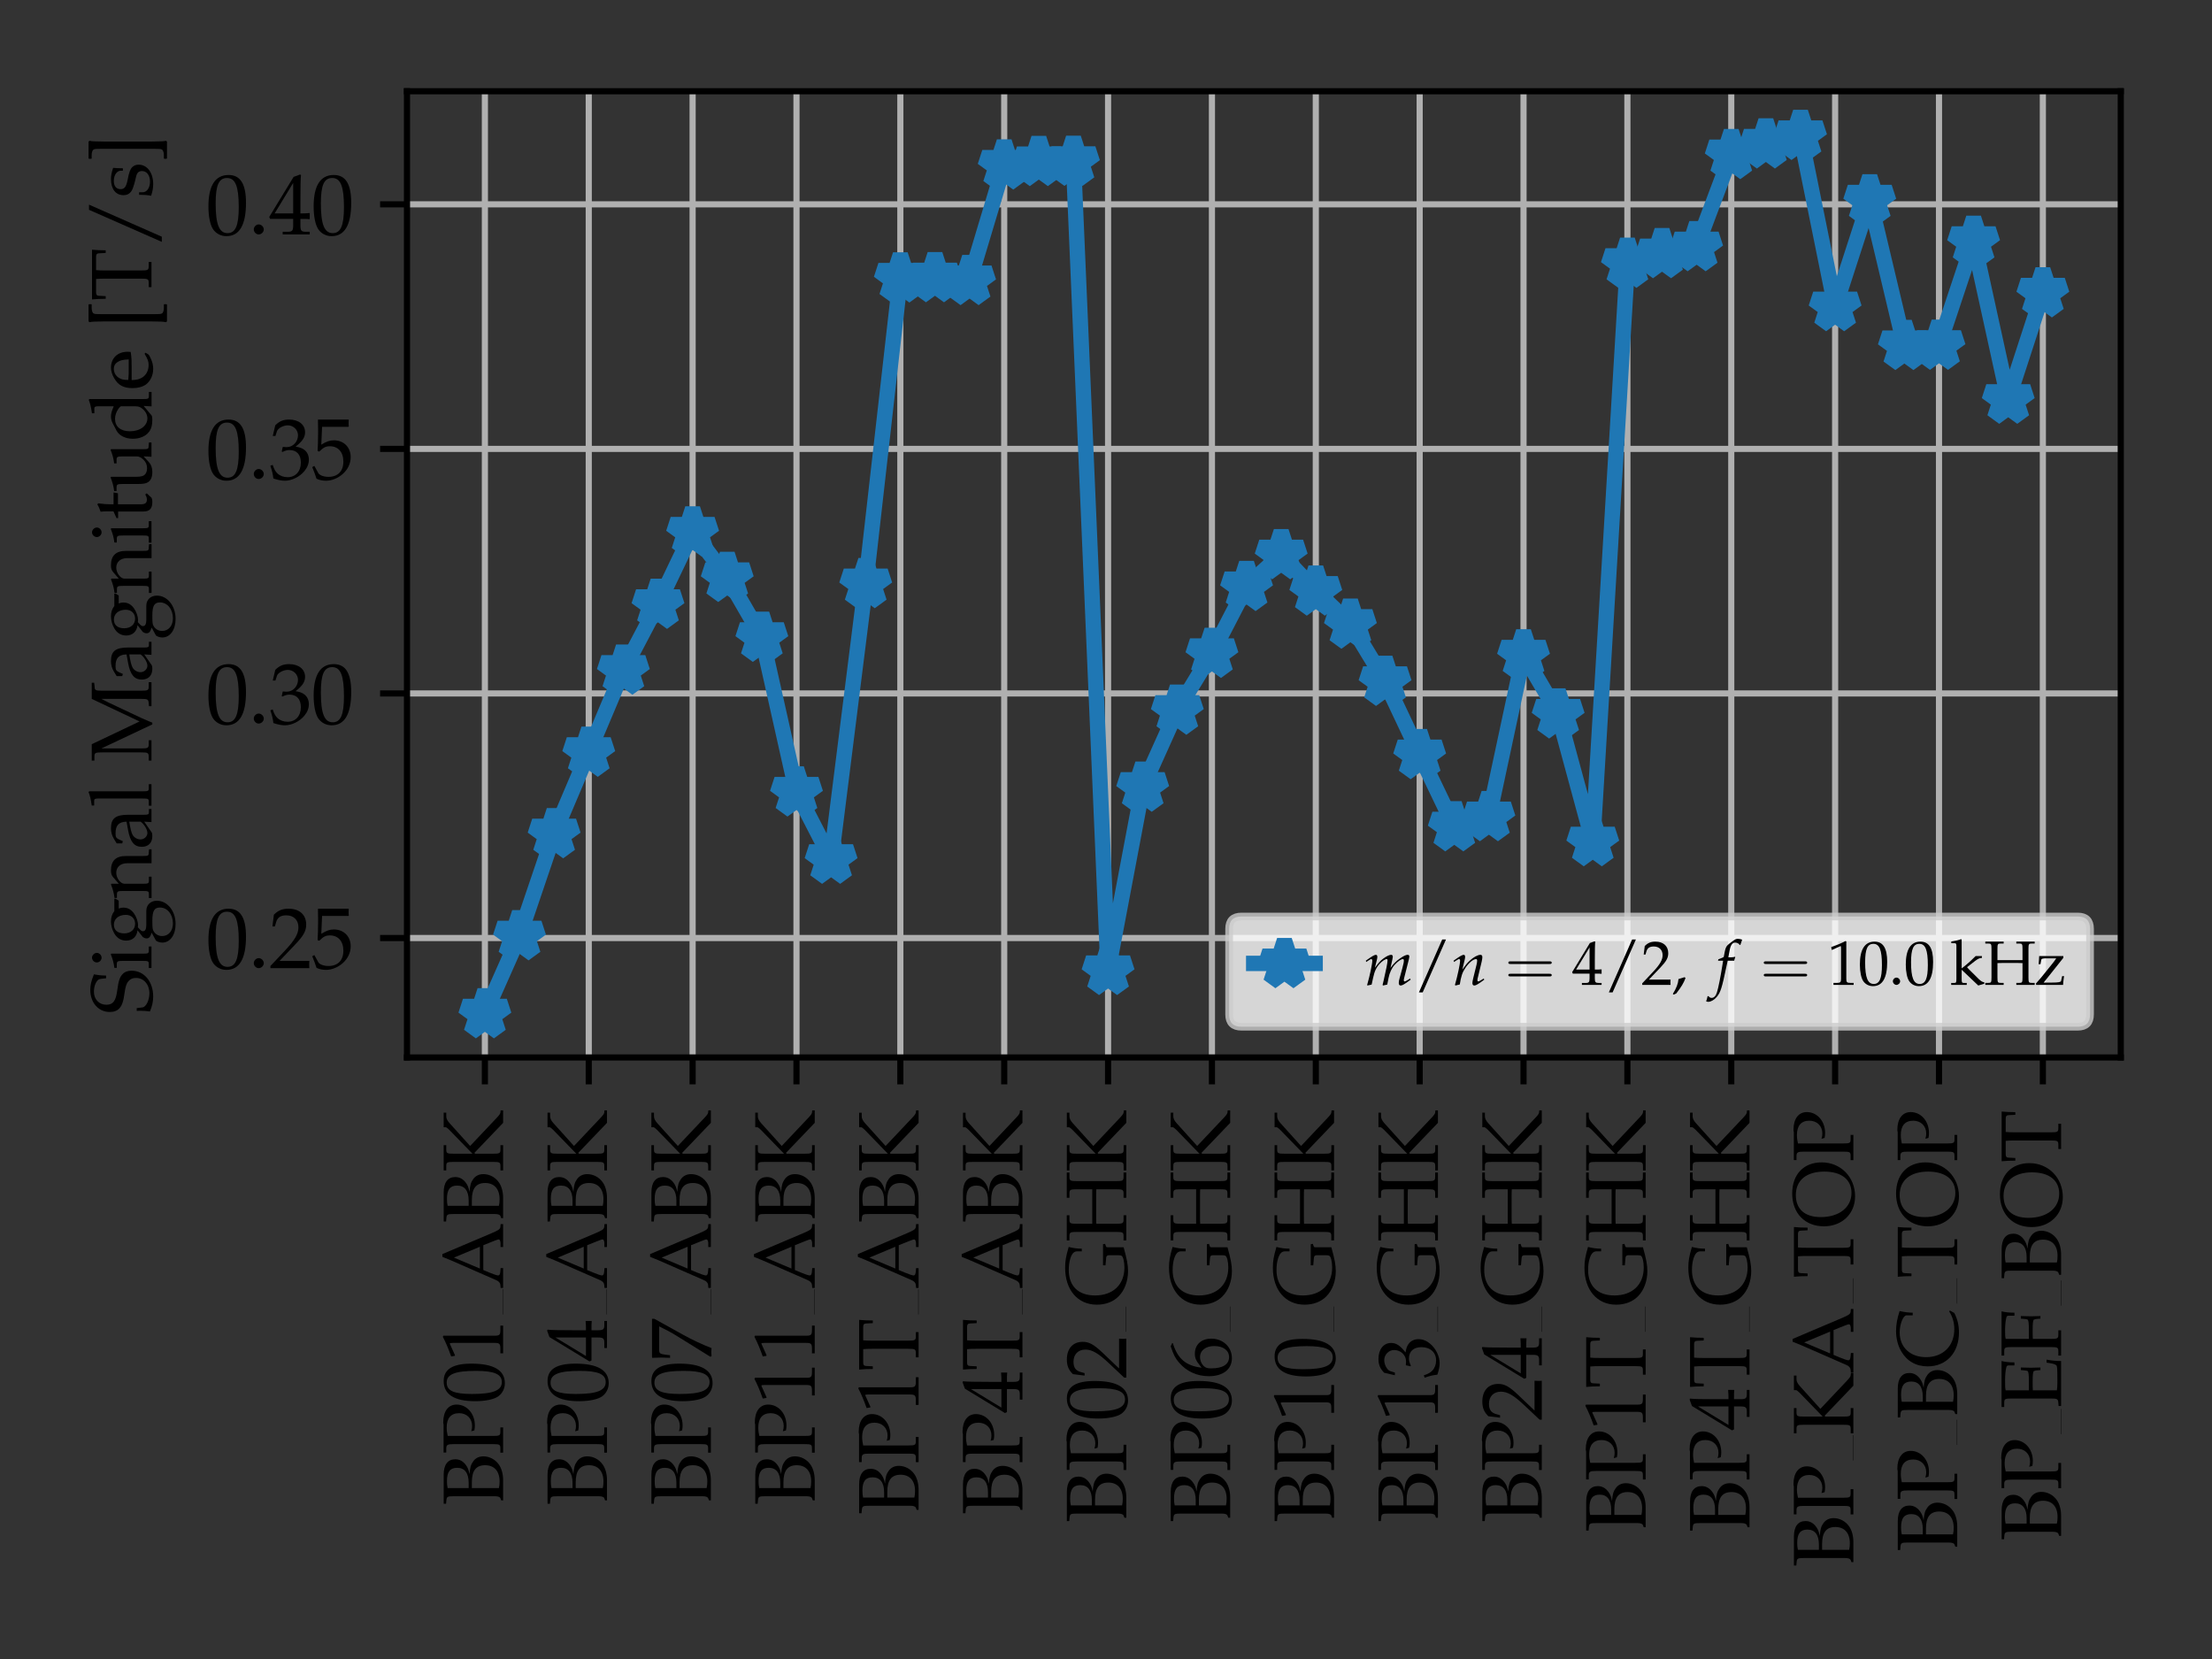 <?xml version="1.0" encoding="utf-8" standalone="no"?>
<!DOCTYPE svg PUBLIC "-//W3C//DTD SVG 1.1//EN"
  "http://www.w3.org/Graphics/SVG/1.1/DTD/svg11.dtd">
<svg xmlns:xlink="http://www.w3.org/1999/xlink" width="288pt" height="216pt" viewBox="0 0 288 216" xmlns="http://www.w3.org/2000/svg" version="1.1">
 <rect x="0" y="0" width="288" height="216" fill="#333333" stroke="none"/>
 <defs>
  <style type="text/css">*{stroke-linejoin: round; stroke-linecap: butt}</style>
 </defs>
 <g id="figure_1">
  <g id="patch_1">
   <path d="M 0 216 
L 288 216 
L 288 0 
L 0 0 
L 0 216 
z
" style="fill: none"/>
  </g>
  <g id="axes_1">
   <g id="patch_2">
    <path d="M 52.989 137.679 
L 276.12 137.679 
L 276.12 11.88 
L 52.989 11.88 
L 52.989 137.679 
z
" style="fill: none"/>
   </g>
   <g id="matplotlib.axis_1">
    <g id="xtick_1">
     <g id="line2d_1">
      <path d="M 63.132 137.679 
L 63.132 11.88 
" clip-path="url(#p62ce0c8406)" style="fill: none; stroke: #b0b0b0; stroke-width: 0.8; stroke-linecap: square"/>
     </g>
     <g id="line2d_2">
      <defs>
       <path id="m7c0b08fd34" d="M 0 0 
L 0 3.5 
" style="stroke: #000000; stroke-width: 0.8"/>
      </defs>
      <g>
       <use xlink:href="#m7c0b08fd34" x="63.132" y="137.679" style="stroke: #000000; stroke-width: 0.8"/>
      </g>
     </g>
     <g id="text_1">
      <!-- BP01_ABK -->
      <g transform="translate(65.507 196.076) rotate(-90) scale(0.11 -0.11)">
       <defs>
        <path id="URWPalladioL-Roma-42" d="M 2163 4416 
C 1274 4416 1274 4416 1178 4416 
C 1056 4416 1056 4416 166 4416 
L 166 4236 
L 397 4217 
C 698 4191 723 4146 723 3643 
L 723 619 
C 723 384 672 243 582 205 
L 416 141 
L 416 0 
C 858 0 992 0 1114 0 
C 1184 0 1254 0 1331 0 
C 1843 0 1843 0 1907 0 
C 2374 0 2797 114 3085 324 
C 3462 590 3686 1022 3686 1467 
C 3686 1791 3558 2051 3315 2223 
C 3072 2401 2854 2458 2362 2496 
C 2675 2559 2822 2617 3002 2738 
C 3309 2947 3469 3221 3469 3552 
C 3469 4111 3066 4416 2323 4416 
L 2163 4416 
z
M 1331 2323 
C 1581 2323 1638 2323 1760 2323 
C 2624 2323 3027 2013 3027 1335 
C 3027 662 2586 263 1824 263 
C 1638 263 1491 276 1331 314 
L 1331 2323 
z
M 1331 4121 
C 1498 4159 1645 4172 1850 4172 
C 2534 4172 2835 3942 2835 3414 
C 2835 2859 2451 2560 1722 2560 
C 1613 2560 1530 2560 1331 2560 
L 1331 4121 
z
" transform="scale(0.016)"/>
        <path id="URWPalladioL-Roma-50" d="M 1382 4116 
C 1606 4166 1792 4192 2010 4192 
C 2701 4192 3072 3875 3072 3273 
C 3072 2703 2682 2304 2125 2304 
C 1990 2304 1894 2317 1728 2367 
L 1792 2137 
C 1946 2105 2035 2099 2163 2099 
C 3040 2099 3712 2692 3712 3459 
C 3712 4071 3213 4448 2400 4448 
C 2368 4448 2304 4448 2221 4423 
C 1984 4423 1498 4423 1312 4423 
C 1171 4423 1171 4423 147 4423 
L 147 4224 
L 435 4224 
C 723 4224 774 4140 774 3663 
L 774 766 
C 774 256 742 205 448 205 
L 141 205 
L 141 0 
C 518 0 742 0 1075 0 
C 1408 0 1638 0 2016 0 
L 2016 205 
L 1709 205 
C 1414 205 1382 256 1382 764 
L 1382 4116 
z
" transform="scale(0.016)"/>
        <path id="URWPalladioL-Roma-30" d="M 1683 4416 
C 691 4416 186 3628 186 2077 
C 186 1326 320 680 544 366 
C 768 51 1126 -128 1523 -128 
C 2490 -128 2976 705 2976 2346 
C 2976 3749 2560 4416 1683 4416 
z
M 1568 4192 
C 2189 4192 2438 3564 2438 2025 
C 2438 661 2195 96 1606 96 
C 986 96 723 744 723 2308 
C 723 3660 960 4192 1568 4192 
z
" transform="scale(0.016)"/>
        <path id="URWPalladioL-Roma-31" d="M 429 3584 
L 493 3584 
L 1318 3956 
C 1325 3962 1331 3962 1338 3962 
C 1376 3962 1389 3905 1389 3751 
L 1389 613 
C 1389 276 1318 205 973 205 
L 614 205 
L 614 0 
C 1600 0 1600 0 1670 0 
C 1754 0 1894 0 2112 0 
C 2189 0 2413 0 2675 0 
L 2675 205 
L 2342 205 
C 1990 205 1926 276 1926 612 
L 1926 4443 
L 1837 4475 
C 1421 4257 966 4065 384 3860 
L 429 3584 
z
" transform="scale(0.016)"/>
        <path id="URWPalladioL-Roma-41" d="M 2611 4512 
L 2406 4512 
C 2291 4235 2195 3998 2157 3902 
L 1818 3124 
L 678 522 
C 602 335 474 219 333 206 
L 96 187 
L 96 0 
C 691 0 691 0 794 0 
C 877 0 877 0 1568 0 
L 1568 187 
L 1331 206 
C 1107 226 1024 270 1024 371 
C 1024 454 1114 727 1248 1046 
L 1427 1472 
L 3270 1472 
L 3565 733 
C 3674 463 3699 379 3699 322 
C 3699 251 3597 206 3437 193 
L 3136 193 
L 3136 0 
C 3923 0 3923 0 4026 0 
C 4147 0 4147 0 4838 0 
L 4838 187 
L 4621 206 
C 4454 232 4384 341 4160 861 
L 2611 4512 
z
M 1536 1728 
L 2349 3653 
L 3155 1728 
L 1536 1728 
z
" transform="scale(0.016)"/>
        <path id="URWPalladioL-Roma-4b" d="M 1382 2087 
L 1446 2132 
L 3674 0 
C 4122 0 4122 0 4186 0 
C 4269 0 4282 0 4602 0 
L 4602 186 
L 4467 199 
C 4371 199 4269 270 4070 455 
L 1958 2451 
L 3661 3987 
C 3834 4141 3994 4224 4160 4224 
L 4429 4224 
L 4429 4417 
C 4026 4417 4026 4417 3917 4417 
C 3827 4417 3718 4417 3347 4417 
L 3347 4256 
C 3347 4218 3264 4110 3162 4007 
L 1382 2278 
L 1382 3661 
C 1382 4172 1414 4224 1709 4224 
L 2016 4224 
L 2016 4417 
C 1549 4417 1408 4417 1075 4417 
C 755 4417 602 4417 141 4417 
L 141 4224 
L 448 4224 
C 742 4224 774 4172 774 3662 
L 774 761 
C 774 250 742 199 448 199 
L 141 199 
L 141 0 
C 518 0 742 0 1075 0 
C 1408 0 1638 0 2016 0 
L 2016 199 
L 1709 199 
C 1414 199 1382 250 1382 762 
L 1382 2087 
z
" transform="scale(0.016)"/>
       </defs>
       <use xlink:href="#URWPalladioL-Roma-42" transform="scale(0.996)"/>
       <use xlink:href="#URWPalladioL-Roma-50" transform="translate(60.872 0) scale(0.996)"/>
       <use xlink:href="#URWPalladioL-Roma-30" transform="translate(121.045 0) scale(0.996)"/>
       <use xlink:href="#URWPalladioL-Roma-31" transform="translate(170.858 0) scale(0.996)"/>
       <use xlink:href="#URWPalladioL-Roma-41" transform="translate(256.537 0) scale(0.996)"/>
       <use xlink:href="#URWPalladioL-Roma-42" transform="translate(334.046 0) scale(0.996)"/>
       <use xlink:href="#URWPalladioL-Roma-4b" transform="translate(394.917 0) scale(0.996)"/>
       <path d="M 226.649 0 
L 256.537 0 
L 256.537 0.399 
L 226.649 0.399 
L 226.649 0 
z
"/>
      </g>
     </g>
    </g>
    <g id="xtick_2">
     <g id="line2d_3">
      <path d="M 76.655 137.679 
L 76.655 11.88 
" clip-path="url(#p62ce0c8406)" style="fill: none; stroke: #b0b0b0; stroke-width: 0.8; stroke-linecap: square"/>
     </g>
     <g id="line2d_4">
      <g>
       <use xlink:href="#m7c0b08fd34" x="76.655" y="137.679" style="stroke: #000000; stroke-width: 0.8"/>
      </g>
     </g>
     <g id="text_2">
      <!-- BP04_ABK -->
      <g transform="translate(79.03 196.076) rotate(-90) scale(0.11 -0.11)">
       <defs>
        <path id="URWPalladioL-Roma-34" d="M 1792 1152 
L 1792 673 
C 1792 289 1722 199 1408 199 
L 1011 199 
L 1011 0 
C 1862 0 1862 0 2016 0 
C 2170 0 2170 0 3021 0 
L 3021 199 
L 2714 199 
C 2400 199 2330 282 2330 669 
L 2330 1152 
C 2707 1152 2842 1152 3021 1133 
L 3021 1588 
C 2720 1563 2598 1563 2502 1563 
L 2483 1563 
L 2330 1563 
L 2330 2457 
C 2330 3600 2342 4152 2374 4416 
L 2298 4448 
L 1824 4275 
L 13 1299 
L 83 1152 
L 1792 1152 
z
M 1792 1563 
L 416 1563 
L 1792 3826 
L 1792 1563 
z
" transform="scale(0.016)"/>
       </defs>
       <use xlink:href="#URWPalladioL-Roma-42" transform="scale(0.996)"/>
       <use xlink:href="#URWPalladioL-Roma-50" transform="translate(60.872 0) scale(0.996)"/>
       <use xlink:href="#URWPalladioL-Roma-30" transform="translate(121.045 0) scale(0.996)"/>
       <use xlink:href="#URWPalladioL-Roma-34" transform="translate(170.858 0) scale(0.996)"/>
       <use xlink:href="#URWPalladioL-Roma-41" transform="translate(256.537 0) scale(0.996)"/>
       <use xlink:href="#URWPalladioL-Roma-42" transform="translate(334.046 0) scale(0.996)"/>
       <use xlink:href="#URWPalladioL-Roma-4b" transform="translate(394.917 0) scale(0.996)"/>
       <path d="M 226.649 0 
L 256.537 0 
L 256.537 0.399 
L 226.649 0.399 
L 226.649 0 
z
"/>
      </g>
     </g>
    </g>
    <g id="xtick_3">
     <g id="line2d_5">
      <path d="M 90.178 137.679 
L 90.178 11.88 
" clip-path="url(#p62ce0c8406)" style="fill: none; stroke: #b0b0b0; stroke-width: 0.8; stroke-linecap: square"/>
     </g>
     <g id="line2d_6">
      <g>
       <use xlink:href="#m7c0b08fd34" x="90.178" y="137.679" style="stroke: #000000; stroke-width: 0.8"/>
      </g>
     </g>
     <g id="text_3">
      <!-- BP07_ABK -->
      <g transform="translate(92.553 196.076) rotate(-90) scale(0.11 -0.11)">
       <defs>
        <path id="URWPalladioL-Roma-37" d="M 358 32 
L 416 -51 
C 666 -32 666 -32 710 -32 
C 755 -32 755 -32 1005 -51 
C 1274 649 1587 1317 2010 2087 
L 3181 4199 
L 3181 4372 
C 2490 4372 2266 4372 1747 4372 
C 1280 4372 966 4372 346 4372 
L 282 4359 
C 301 3750 301 3750 301 3685 
C 301 3614 301 3614 282 3031 
L 474 3031 
L 518 3390 
C 570 3789 614 3840 909 3840 
L 2618 3840 
C 2362 3313 2163 2941 1920 2549 
L 358 32 
z
" transform="scale(0.016)"/>
       </defs>
       <use xlink:href="#URWPalladioL-Roma-42" transform="scale(0.996)"/>
       <use xlink:href="#URWPalladioL-Roma-50" transform="translate(60.872 0) scale(0.996)"/>
       <use xlink:href="#URWPalladioL-Roma-30" transform="translate(121.045 0) scale(0.996)"/>
       <use xlink:href="#URWPalladioL-Roma-37" transform="translate(170.858 0) scale(0.996)"/>
       <use xlink:href="#URWPalladioL-Roma-41" transform="translate(256.537 0) scale(0.996)"/>
       <use xlink:href="#URWPalladioL-Roma-42" transform="translate(334.046 0) scale(0.996)"/>
       <use xlink:href="#URWPalladioL-Roma-4b" transform="translate(394.917 0) scale(0.996)"/>
       <path d="M 226.649 0 
L 256.537 0 
L 256.537 0.399 
L 226.649 0.399 
L 226.649 0 
z
"/>
      </g>
     </g>
    </g>
    <g id="xtick_4">
     <g id="line2d_7">
      <path d="M 103.701 137.679 
L 103.701 11.88 
" clip-path="url(#p62ce0c8406)" style="fill: none; stroke: #b0b0b0; stroke-width: 0.8; stroke-linecap: square"/>
     </g>
     <g id="line2d_8">
      <g>
       <use xlink:href="#m7c0b08fd34" x="103.701" y="137.679" style="stroke: #000000; stroke-width: 0.8"/>
      </g>
     </g>
     <g id="text_4">
      <!-- BP11_ABK -->
      <g transform="translate(106.076 196.076) rotate(-90) scale(0.11 -0.11)">
       <use xlink:href="#URWPalladioL-Roma-42" transform="scale(0.996)"/>
       <use xlink:href="#URWPalladioL-Roma-50" transform="translate(60.872 0) scale(0.996)"/>
       <use xlink:href="#URWPalladioL-Roma-31" transform="translate(121.045 0) scale(0.996)"/>
       <use xlink:href="#URWPalladioL-Roma-31" transform="translate(170.858 0) scale(0.996)"/>
       <use xlink:href="#URWPalladioL-Roma-41" transform="translate(256.537 0) scale(0.996)"/>
       <use xlink:href="#URWPalladioL-Roma-42" transform="translate(334.046 0) scale(0.996)"/>
       <use xlink:href="#URWPalladioL-Roma-4b" transform="translate(394.917 0) scale(0.996)"/>
       <path d="M 226.649 0 
L 256.537 0 
L 256.537 0.399 
L 226.649 0.399 
L 226.649 0 
z
"/>
      </g>
     </g>
    </g>
    <g id="xtick_5">
     <g id="line2d_9">
      <path d="M 117.224 137.679 
L 117.224 11.88 
" clip-path="url(#p62ce0c8406)" style="fill: none; stroke: #b0b0b0; stroke-width: 0.8; stroke-linecap: square"/>
     </g>
     <g id="line2d_10">
      <g>
       <use xlink:href="#m7c0b08fd34" x="117.224" y="137.679" style="stroke: #000000; stroke-width: 0.8"/>
      </g>
     </g>
     <g id="text_5">
      <!-- BP1T_ABK -->
      <g transform="translate(119.599 197.315) rotate(-90) scale(0.11 -0.11)">
       <defs>
        <path id="URWPalladioL-Roma-54" d="M 1632 4114 
C 1651 3896 1658 3749 1658 3473 
L 1658 763 
C 1658 256 1626 205 1331 205 
L 1024 205 
L 1024 0 
C 1402 0 1626 0 1958 0 
C 2291 0 2522 0 2899 0 
L 2899 205 
L 2592 205 
C 2298 205 2266 256 2266 763 
L 2266 3473 
C 2266 3762 2272 3903 2291 4114 
L 3283 4114 
C 3462 4114 3533 4057 3539 3904 
L 3565 3400 
L 3763 3400 
C 3763 3810 3776 4056 3808 4416 
C 3347 4416 3136 4416 2957 4416 
C 2707 4416 2522 4416 2426 4416 
L 1414 4416 
C 1350 4416 1005 4416 550 4416 
L 115 4416 
C 147 4056 160 3810 160 3400 
L 358 3400 
L 384 3904 
C 390 4057 461 4114 640 4114 
L 1632 4114 
z
" transform="scale(0.016)"/>
       </defs>
       <use xlink:href="#URWPalladioL-Roma-42" transform="scale(0.996)"/>
       <use xlink:href="#URWPalladioL-Roma-50" transform="translate(60.872 0) scale(0.996)"/>
       <use xlink:href="#URWPalladioL-Roma-31" transform="translate(121.045 0) scale(0.996)"/>
       <use xlink:href="#URWPalladioL-Roma-54" transform="translate(170.858 0) scale(0.996)"/>
       <use xlink:href="#URWPalladioL-Roma-41" transform="translate(267.794 0) scale(0.996)"/>
       <use xlink:href="#URWPalladioL-Roma-42" transform="translate(345.302 0) scale(0.996)"/>
       <use xlink:href="#URWPalladioL-Roma-4b" transform="translate(406.174 0) scale(0.996)"/>
       <path d="M 237.906 0 
L 267.794 0 
L 267.794 0.399 
L 237.906 0.399 
L 237.906 0 
z
"/>
      </g>
     </g>
    </g>
    <g id="xtick_6">
     <g id="line2d_11">
      <path d="M 130.747 137.679 
L 130.747 11.88 
" clip-path="url(#p62ce0c8406)" style="fill: none; stroke: #b0b0b0; stroke-width: 0.8; stroke-linecap: square"/>
     </g>
     <g id="line2d_12">
      <g>
       <use xlink:href="#m7c0b08fd34" x="130.747" y="137.679" style="stroke: #000000; stroke-width: 0.8"/>
      </g>
     </g>
     <g id="text_6">
      <!-- BP4T_ABK -->
      <g transform="translate(133.122 197.315) rotate(-90) scale(0.11 -0.11)">
       <use xlink:href="#URWPalladioL-Roma-42" transform="scale(0.996)"/>
       <use xlink:href="#URWPalladioL-Roma-50" transform="translate(60.872 0) scale(0.996)"/>
       <use xlink:href="#URWPalladioL-Roma-34" transform="translate(121.045 0) scale(0.996)"/>
       <use xlink:href="#URWPalladioL-Roma-54" transform="translate(170.858 0) scale(0.996)"/>
       <use xlink:href="#URWPalladioL-Roma-41" transform="translate(267.794 0) scale(0.996)"/>
       <use xlink:href="#URWPalladioL-Roma-42" transform="translate(345.302 0) scale(0.996)"/>
       <use xlink:href="#URWPalladioL-Roma-4b" transform="translate(406.174 0) scale(0.996)"/>
       <path d="M 237.906 0 
L 267.794 0 
L 267.794 0.399 
L 237.906 0.399 
L 237.906 0 
z
"/>
      </g>
     </g>
    </g>
    <g id="xtick_7">
     <g id="line2d_13">
      <path d="M 144.27 137.679 
L 144.27 11.88 
" clip-path="url(#p62ce0c8406)" style="fill: none; stroke: #b0b0b0; stroke-width: 0.8; stroke-linecap: square"/>
     </g>
     <g id="line2d_14">
      <g>
       <use xlink:href="#m7c0b08fd34" x="144.27" y="137.679" style="stroke: #000000; stroke-width: 0.8"/>
      </g>
     </g>
     <g id="text_7">
      <!-- BP02_GHK -->
      <g transform="translate(146.645 198.334) rotate(-90) scale(0.11 -0.11)">
       <defs>
        <path id="URWPalladioL-Roma-32" d="M 102 160 
L 102 0 
C 1299 0 1299 0 1530 0 
C 1760 0 1760 0 2995 0 
C 2982 125 2982 186 2982 269 
C 2982 348 2982 407 2995 539 
C 2259 539 1965 539 781 539 
L 1946 1761 
C 2566 2414 2758 2763 2758 3238 
C 2758 3966 2259 4416 1446 4416 
C 986 4416 672 4288 358 3969 
L 250 3099 
L 435 3099 
L 518 3393 
C 621 3763 851 3923 1280 3923 
C 1830 3923 2182 3577 2182 3035 
C 2182 2555 1914 2083 1190 1316 
L 102 160 
z
" transform="scale(0.016)"/>
        <path id="URWPalladioL-Roma-47" d="M 4102 3307 
L 4301 3307 
C 4301 3633 4339 3934 4429 4280 
C 3718 4486 3392 4544 2880 4544 
C 1229 4544 141 3608 141 2186 
C 141 1538 358 961 762 571 
C 1203 128 1894 -128 2637 -128 
C 3091 -128 3533 -45 4403 199 
L 4403 1274 
C 4403 1473 4410 1486 4474 1511 
L 4659 1576 
L 4634 1730 
C 4064 1730 4045 1730 3846 1730 
C 3661 1730 3622 1730 3066 1730 
L 3066 1544 
L 3597 1500 
C 3757 1487 3814 1429 3814 1275 
L 3814 628 
C 3814 475 3802 398 3776 353 
C 3706 231 3322 141 2899 141 
C 1632 141 826 987 826 2319 
C 826 3556 1517 4274 2714 4274 
C 3046 4274 3328 4236 3571 4159 
C 3942 4037 4102 3890 4102 3647 
L 4102 3307 
z
" transform="scale(0.016)"/>
        <path id="URWPalladioL-Roma-48" d="M 3942 773 
C 3942 257 3910 205 3616 205 
L 3309 205 
L 3309 0 
C 3686 0 3910 0 4243 0 
C 4576 0 4806 0 5184 0 
L 5184 205 
L 4877 205 
C 4582 205 4550 256 4550 766 
L 4550 3663 
C 4550 4172 4582 4224 4877 4224 
L 5184 4224 
L 5184 4423 
C 4717 4423 4576 4423 4243 4423 
C 3923 4423 3770 4423 3309 4423 
L 3309 4224 
L 3616 4224 
C 3910 4224 3942 4172 3942 3668 
L 3942 2529 
C 3808 2529 3674 2529 3411 2529 
L 1914 2529 
C 1651 2529 1510 2529 1382 2529 
L 1382 3668 
C 1382 4172 1414 4224 1709 4224 
L 2016 4224 
L 2016 4423 
C 1549 4423 1408 4423 1075 4423 
C 755 4423 602 4423 141 4423 
L 141 4224 
L 448 4224 
C 742 4224 774 4172 774 3663 
L 774 766 
C 774 256 742 205 448 205 
L 141 205 
L 141 0 
C 518 0 742 0 1075 0 
C 1408 0 1638 0 2016 0 
L 2016 205 
L 1709 205 
C 1414 205 1382 257 1382 773 
L 1382 2227 
C 1555 2240 1658 2240 1914 2240 
L 3411 2240 
C 3667 2240 3770 2240 3942 2227 
L 3942 773 
z
" transform="scale(0.016)"/>
       </defs>
       <use xlink:href="#URWPalladioL-Roma-42" transform="scale(0.996)"/>
       <use xlink:href="#URWPalladioL-Roma-50" transform="translate(60.872 0) scale(0.996)"/>
       <use xlink:href="#URWPalladioL-Roma-30" transform="translate(121.045 0) scale(0.996)"/>
       <use xlink:href="#URWPalladioL-Roma-32" transform="translate(170.858 0) scale(0.996)"/>
       <use xlink:href="#URWPalladioL-Roma-47" transform="translate(256.537 0) scale(0.996)"/>
       <use xlink:href="#URWPalladioL-Roma-48" transform="translate(332.551 0) scale(0.996)"/>
       <use xlink:href="#URWPalladioL-Roma-4b" transform="translate(415.44 0) scale(0.996)"/>
       <path d="M 226.649 0 
L 256.537 0 
L 256.537 0.399 
L 226.649 0.399 
L 226.649 0 
z
"/>
      </g>
     </g>
    </g>
    <g id="xtick_8">
     <g id="line2d_15">
      <path d="M 157.793 137.679 
L 157.793 11.88 
" clip-path="url(#p62ce0c8406)" style="fill: none; stroke: #b0b0b0; stroke-width: 0.8; stroke-linecap: square"/>
     </g>
     <g id="line2d_16">
      <g>
       <use xlink:href="#m7c0b08fd34" x="157.793" y="137.679" style="stroke: #000000; stroke-width: 0.8"/>
      </g>
     </g>
     <g id="text_8">
      <!-- BP06_GHK -->
      <g transform="translate(160.169 198.334) rotate(-90) scale(0.11 -0.11)">
       <defs>
        <path id="URWPalladioL-Roma-36" d="M 2662 4310 
L 2426 4419 
C 1811 4214 1549 4086 1222 3804 
C 563 3246 205 2464 205 1585 
C 205 526 717 -128 1542 -128 
C 2374 -128 2995 532 2995 1405 
C 2995 2143 2554 2624 1875 2624 
C 1555 2624 1363 2540 986 2239 
C 915 2181 909 2175 838 2124 
C 973 3284 1510 3913 2662 4259 
L 2662 4310 
z
M 1632 2239 
C 2118 2239 2445 1816 2445 1181 
C 2445 513 2118 83 1626 83 
C 1082 83 787 551 787 1412 
C 787 1636 813 1758 883 1867 
C 1024 2085 1325 2239 1632 2239 
z
" transform="scale(0.016)"/>
       </defs>
       <use xlink:href="#URWPalladioL-Roma-42" transform="scale(0.996)"/>
       <use xlink:href="#URWPalladioL-Roma-50" transform="translate(60.872 0) scale(0.996)"/>
       <use xlink:href="#URWPalladioL-Roma-30" transform="translate(121.045 0) scale(0.996)"/>
       <use xlink:href="#URWPalladioL-Roma-36" transform="translate(170.858 0) scale(0.996)"/>
       <use xlink:href="#URWPalladioL-Roma-47" transform="translate(256.537 0) scale(0.996)"/>
       <use xlink:href="#URWPalladioL-Roma-48" transform="translate(332.551 0) scale(0.996)"/>
       <use xlink:href="#URWPalladioL-Roma-4b" transform="translate(415.44 0) scale(0.996)"/>
       <path d="M 226.649 0 
L 256.537 0 
L 256.537 0.399 
L 226.649 0.399 
L 226.649 0 
z
"/>
      </g>
     </g>
    </g>
    <g id="xtick_9">
     <g id="line2d_17">
      <path d="M 171.316 137.679 
L 171.316 11.88 
" clip-path="url(#p62ce0c8406)" style="fill: none; stroke: #b0b0b0; stroke-width: 0.8; stroke-linecap: square"/>
     </g>
     <g id="line2d_18">
      <g>
       <use xlink:href="#m7c0b08fd34" x="171.316" y="137.679" style="stroke: #000000; stroke-width: 0.8"/>
      </g>
     </g>
     <g id="text_9">
      <!-- BP10_GHK -->
      <g transform="translate(173.692 198.334) rotate(-90) scale(0.11 -0.11)">
       <use xlink:href="#URWPalladioL-Roma-42" transform="scale(0.996)"/>
       <use xlink:href="#URWPalladioL-Roma-50" transform="translate(60.872 0) scale(0.996)"/>
       <use xlink:href="#URWPalladioL-Roma-31" transform="translate(121.045 0) scale(0.996)"/>
       <use xlink:href="#URWPalladioL-Roma-30" transform="translate(170.858 0) scale(0.996)"/>
       <use xlink:href="#URWPalladioL-Roma-47" transform="translate(256.537 0) scale(0.996)"/>
       <use xlink:href="#URWPalladioL-Roma-48" transform="translate(332.551 0) scale(0.996)"/>
       <use xlink:href="#URWPalladioL-Roma-4b" transform="translate(415.44 0) scale(0.996)"/>
       <path d="M 226.649 0 
L 256.537 0 
L 256.537 0.399 
L 226.649 0.399 
L 226.649 0 
z
"/>
      </g>
     </g>
    </g>
    <g id="xtick_10">
     <g id="line2d_19">
      <path d="M 184.839 137.679 
L 184.839 11.88 
" clip-path="url(#p62ce0c8406)" style="fill: none; stroke: #b0b0b0; stroke-width: 0.8; stroke-linecap: square"/>
     </g>
     <g id="line2d_20">
      <g>
       <use xlink:href="#m7c0b08fd34" x="184.839" y="137.679" style="stroke: #000000; stroke-width: 0.8"/>
      </g>
     </g>
     <g id="text_10">
      <!-- BP13_GHK -->
      <g transform="translate(187.215 198.334) rotate(-90) scale(0.11 -0.11)">
       <defs>
        <path id="URWPalladioL-Roma-33" d="M 275 3197 
L 474 3197 
L 589 3554 
C 659 3770 1062 3987 1395 3987 
C 1811 3987 2150 3649 2150 3248 
C 2150 2770 1773 2368 1318 2368 
C 1267 2368 1197 2368 1114 2381 
L 1018 2381 
L 941 2047 
L 986 2008 
C 1229 2118 1350 2150 1523 2150 
C 2054 2150 2362 1809 2362 1222 
C 2362 566 1971 135 1376 135 
C 1082 135 819 231 627 411 
C 474 553 390 701 269 1049 
L 96 985 
C 230 593 282 361 320 39 
C 659 -77 941 -128 1178 -128 
C 1690 -128 2278 161 2630 593 
C 2848 857 2957 1140 2957 1442 
C 2957 1751 2829 2022 2598 2182 
C 2438 2298 2291 2350 1971 2407 
C 2483 2803 2675 3096 2675 3472 
C 2675 4040 2202 4416 1491 4416 
C 1056 4416 768 4295 461 3989 
L 275 3197 
z
" transform="scale(0.016)"/>
       </defs>
       <use xlink:href="#URWPalladioL-Roma-42" transform="scale(0.996)"/>
       <use xlink:href="#URWPalladioL-Roma-50" transform="translate(60.872 0) scale(0.996)"/>
       <use xlink:href="#URWPalladioL-Roma-31" transform="translate(121.045 0) scale(0.996)"/>
       <use xlink:href="#URWPalladioL-Roma-33" transform="translate(170.858 0) scale(0.996)"/>
       <use xlink:href="#URWPalladioL-Roma-47" transform="translate(256.537 0) scale(0.996)"/>
       <use xlink:href="#URWPalladioL-Roma-48" transform="translate(332.551 0) scale(0.996)"/>
       <use xlink:href="#URWPalladioL-Roma-4b" transform="translate(415.44 0) scale(0.996)"/>
       <path d="M 226.649 0 
L 256.537 0 
L 256.537 0.399 
L 226.649 0.399 
L 226.649 0 
z
"/>
      </g>
     </g>
    </g>
    <g id="xtick_11">
     <g id="line2d_21">
      <path d="M 198.362 137.679 
L 198.362 11.88 
" clip-path="url(#p62ce0c8406)" style="fill: none; stroke: #b0b0b0; stroke-width: 0.8; stroke-linecap: square"/>
     </g>
     <g id="line2d_22">
      <g>
       <use xlink:href="#m7c0b08fd34" x="198.362" y="137.679" style="stroke: #000000; stroke-width: 0.8"/>
      </g>
     </g>
     <g id="text_11">
      <!-- BP24_GHK -->
      <g transform="translate(200.738 198.334) rotate(-90) scale(0.11 -0.11)">
       <use xlink:href="#URWPalladioL-Roma-42" transform="scale(0.996)"/>
       <use xlink:href="#URWPalladioL-Roma-50" transform="translate(60.872 0) scale(0.996)"/>
       <use xlink:href="#URWPalladioL-Roma-32" transform="translate(121.045 0) scale(0.996)"/>
       <use xlink:href="#URWPalladioL-Roma-34" transform="translate(170.858 0) scale(0.996)"/>
       <use xlink:href="#URWPalladioL-Roma-47" transform="translate(256.537 0) scale(0.996)"/>
       <use xlink:href="#URWPalladioL-Roma-48" transform="translate(332.551 0) scale(0.996)"/>
       <use xlink:href="#URWPalladioL-Roma-4b" transform="translate(415.44 0) scale(0.996)"/>
       <path d="M 226.649 0 
L 256.537 0 
L 256.537 0.399 
L 226.649 0.399 
L 226.649 0 
z
"/>
      </g>
     </g>
    </g>
    <g id="xtick_12">
     <g id="line2d_23">
      <path d="M 211.885 137.679 
L 211.885 11.88 
" clip-path="url(#p62ce0c8406)" style="fill: none; stroke: #b0b0b0; stroke-width: 0.8; stroke-linecap: square"/>
     </g>
     <g id="line2d_24">
      <g>
       <use xlink:href="#m7c0b08fd34" x="211.885" y="137.679" style="stroke: #000000; stroke-width: 0.8"/>
      </g>
     </g>
     <g id="text_12">
      <!-- BP1T_GHK -->
      <g transform="translate(214.261 199.572) rotate(-90) scale(0.11 -0.11)">
       <use xlink:href="#URWPalladioL-Roma-42" transform="scale(0.996)"/>
       <use xlink:href="#URWPalladioL-Roma-50" transform="translate(60.872 0) scale(0.996)"/>
       <use xlink:href="#URWPalladioL-Roma-31" transform="translate(121.045 0) scale(0.996)"/>
       <use xlink:href="#URWPalladioL-Roma-54" transform="translate(170.858 0) scale(0.996)"/>
       <use xlink:href="#URWPalladioL-Roma-47" transform="translate(267.794 0) scale(0.996)"/>
       <use xlink:href="#URWPalladioL-Roma-48" transform="translate(343.808 0) scale(0.996)"/>
       <use xlink:href="#URWPalladioL-Roma-4b" transform="translate(426.696 0) scale(0.996)"/>
       <path d="M 237.906 0 
L 267.794 0 
L 267.794 0.399 
L 237.906 0.399 
L 237.906 0 
z
"/>
      </g>
     </g>
    </g>
    <g id="xtick_13">
     <g id="line2d_25">
      <path d="M 225.409 137.679 
L 225.409 11.88 
" clip-path="url(#p62ce0c8406)" style="fill: none; stroke: #b0b0b0; stroke-width: 0.8; stroke-linecap: square"/>
     </g>
     <g id="line2d_26">
      <g>
       <use xlink:href="#m7c0b08fd34" x="225.409" y="137.679" style="stroke: #000000; stroke-width: 0.8"/>
      </g>
     </g>
     <g id="text_13">
      <!-- BP4T_GHK -->
      <g transform="translate(227.784 199.572) rotate(-90) scale(0.11 -0.11)">
       <use xlink:href="#URWPalladioL-Roma-42" transform="scale(0.996)"/>
       <use xlink:href="#URWPalladioL-Roma-50" transform="translate(60.872 0) scale(0.996)"/>
       <use xlink:href="#URWPalladioL-Roma-34" transform="translate(121.045 0) scale(0.996)"/>
       <use xlink:href="#URWPalladioL-Roma-54" transform="translate(170.858 0) scale(0.996)"/>
       <use xlink:href="#URWPalladioL-Roma-47" transform="translate(267.794 0) scale(0.996)"/>
       <use xlink:href="#URWPalladioL-Roma-48" transform="translate(343.808 0) scale(0.996)"/>
       <use xlink:href="#URWPalladioL-Roma-4b" transform="translate(426.696 0) scale(0.996)"/>
       <path d="M 237.906 0 
L 267.794 0 
L 267.794 0.399 
L 237.906 0.399 
L 237.906 0 
z
"/>
      </g>
     </g>
    </g>
    <g id="xtick_14">
     <g id="line2d_27">
      <path d="M 238.932 137.679 
L 238.932 11.88 
" clip-path="url(#p62ce0c8406)" style="fill: none; stroke: #b0b0b0; stroke-width: 0.8; stroke-linecap: square"/>
     </g>
     <g id="line2d_28">
      <g>
       <use xlink:href="#m7c0b08fd34" x="238.932" y="137.679" style="stroke: #000000; stroke-width: 0.8"/>
      </g>
     </g>
     <g id="text_14">
      <!-- BP_KA_TOP -->
      <g transform="translate(241.307 204.12) rotate(-90) scale(0.11 -0.11)">
       <defs>
        <path id="URWPalladioL-Roma-4f" d="M 2573 4544 
C 1114 4544 141 3596 141 2186 
C 141 839 1075 -128 2368 -128 
C 3802 -128 4890 942 4890 2351 
C 4890 3698 3994 4544 2573 4544 
z
M 2464 4274 
C 3558 4274 4205 3493 4205 2160 
C 4205 890 3616 141 2624 141 
C 1549 141 826 1051 826 2422 
C 826 3607 1414 4274 2464 4274 
z
" transform="scale(0.016)"/>
       </defs>
       <use xlink:href="#URWPalladioL-Roma-42" transform="scale(0.996)"/>
       <use xlink:href="#URWPalladioL-Roma-50" transform="translate(60.872 0) scale(0.996)"/>
       <use xlink:href="#URWPalladioL-Roma-4b" transform="translate(156.911 0) scale(0.996)"/>
       <use xlink:href="#URWPalladioL-Roma-41" transform="translate(229.238 0) scale(0.996)"/>
       <use xlink:href="#URWPalladioL-Roma-54" transform="translate(342.612 0) scale(0.996)"/>
       <use xlink:href="#URWPalladioL-Roma-4f" transform="translate(401.89 0) scale(0.996)"/>
       <use xlink:href="#URWPalladioL-Roma-50" transform="translate(480.196 0) scale(0.996)"/>
       <path d="M 127.023 0 
L 156.911 0 
L 156.911 0.399 
L 127.023 0.399 
L 127.023 0 
z
"/>
       <path d="M 312.724 0 
L 342.612 0 
L 342.612 0.399 
L 312.724 0.399 
L 312.724 0 
z
"/>
      </g>
     </g>
    </g>
    <g id="xtick_15">
     <g id="line2d_29">
      <path d="M 252.455 137.679 
L 252.455 11.88 
" clip-path="url(#p62ce0c8406)" style="fill: none; stroke: #b0b0b0; stroke-width: 0.8; stroke-linecap: square"/>
     </g>
     <g id="line2d_30">
      <g>
       <use xlink:href="#m7c0b08fd34" x="252.455" y="137.679" style="stroke: #000000; stroke-width: 0.8"/>
      </g>
     </g>
     <g id="text_15">
      <!-- BP_BC_TOP -->
      <g transform="translate(254.83 202.104) rotate(-90) scale(0.11 -0.11)">
       <defs>
        <path id="URWPalladioL-Roma-43" d="M 4288 539 
L 4230 603 
C 3834 346 3392 218 2906 218 
C 1658 218 826 1051 826 2313 
C 826 3493 1555 4274 2656 4274 
C 3283 4274 3930 4018 3930 3769 
L 3930 3307 
L 4128 3307 
C 4134 3627 4160 3857 4250 4280 
C 3706 4460 3238 4544 2771 4544 
C 2214 4544 1683 4409 1254 4159 
C 525 3730 141 3057 141 2192 
C 141 807 1152 -128 2656 -128 
C 3187 -128 3667 -13 4109 218 
L 4288 539 
z
" transform="scale(0.016)"/>
       </defs>
       <use xlink:href="#URWPalladioL-Roma-42" transform="scale(0.996)"/>
       <use xlink:href="#URWPalladioL-Roma-50" transform="translate(60.872 0) scale(0.996)"/>
       <use xlink:href="#URWPalladioL-Roma-42" transform="translate(156.911 0) scale(0.996)"/>
       <use xlink:href="#URWPalladioL-Roma-43" transform="translate(217.782 0) scale(0.996)"/>
       <use xlink:href="#URWPalladioL-Roma-54" transform="translate(324.283 0) scale(0.996)"/>
       <use xlink:href="#URWPalladioL-Roma-4f" transform="translate(383.56 0) scale(0.996)"/>
       <use xlink:href="#URWPalladioL-Roma-50" transform="translate(461.866 0) scale(0.996)"/>
       <path d="M 127.023 0 
L 156.911 0 
L 156.911 0.399 
L 127.023 0.399 
L 127.023 0 
z
"/>
       <path d="M 294.395 0 
L 324.283 0 
L 324.283 0.399 
L 294.395 0.399 
L 294.395 0 
z
"/>
      </g>
     </g>
    </g>
    <g id="xtick_16">
     <g id="line2d_31">
      <path d="M 265.978 137.679 
L 265.978 11.88 
" clip-path="url(#p62ce0c8406)" style="fill: none; stroke: #b0b0b0; stroke-width: 0.8; stroke-linecap: square"/>
     </g>
     <g id="line2d_32">
      <g>
       <use xlink:href="#m7c0b08fd34" x="265.978" y="137.679" style="stroke: #000000; stroke-width: 0.8"/>
      </g>
     </g>
     <g id="text_16">
      <!-- BP_EF_BOT -->
      <g transform="translate(268.353 200.701) rotate(-90) scale(0.11 -0.11)">
       <defs>
        <path id="URWPalladioL-Roma-45" d="M 141 4224 
L 448 4224 
C 742 4224 774 4172 774 3665 
L 774 784 
C 774 276 749 231 448 205 
L 218 186 
L 218 0 
C 640 0 826 0 1005 0 
C 1037 0 1216 0 1459 0 
C 2349 0 2349 0 2490 0 
C 2688 0 2688 0 3558 0 
C 3558 382 3597 736 3661 1079 
L 3437 1079 
C 3424 972 3411 878 3405 852 
C 3366 564 3283 356 3194 323 
C 3059 276 2592 276 2016 276 
C 1683 276 1568 286 1382 315 
L 1382 2100 
C 1562 2112 1754 2112 2042 2112 
C 2515 2112 2688 2094 2803 2040 
L 2854 1890 
L 2886 1536 
L 3078 1536 
C 3059 2132 3059 2132 3059 2247 
C 3059 2350 3059 2350 3078 2991 
L 2886 2991 
L 2854 2642 
C 2848 2581 2829 2521 2803 2467 
C 2688 2414 2509 2394 2086 2394 
C 1818 2394 1600 2394 1382 2394 
L 1382 4117 
C 1581 4160 1690 4160 2131 4160 
C 2496 4160 2854 4130 3059 4076 
C 3213 4039 3232 4008 3232 3868 
L 3232 3465 
L 3456 3465 
C 3456 3843 3488 4146 3558 4423 
C 3245 4423 3046 4423 2765 4423 
C 2605 4423 2394 4423 2131 4423 
C 1728 4423 1453 4423 1280 4423 
C 1062 4423 774 4423 141 4423 
L 141 4224 
z
" transform="scale(0.016)"/>
        <path id="URWPalladioL-Roma-46" d="M 1382 2100 
C 1562 2112 1754 2112 2042 2112 
C 2515 2112 2688 2094 2803 2040 
L 2854 1890 
L 2886 1536 
L 3078 1536 
C 3059 2132 3059 2132 3059 2247 
C 3059 2350 3059 2350 3078 2991 
L 2886 2991 
L 2854 2642 
C 2848 2581 2829 2521 2803 2467 
C 2688 2414 2509 2394 2086 2394 
C 1818 2394 1600 2394 1382 2394 
L 1382 4117 
C 1574 4160 1690 4160 2067 4160 
C 2374 4160 2733 4124 2931 4076 
C 3085 4039 3104 4008 3104 3868 
L 3104 3465 
L 3328 3465 
C 3328 3843 3360 4146 3430 4423 
C 3117 4423 2925 4423 2650 4423 
L 1965 4423 
C 1651 4423 1427 4423 1267 4423 
C 1082 4423 1082 4423 141 4423 
L 141 4224 
L 448 4224 
C 742 4224 774 4172 774 3663 
L 774 766 
C 774 256 742 205 448 205 
L 141 205 
L 141 0 
C 518 0 742 0 1075 0 
C 1408 0 1638 0 2016 0 
L 2016 205 
L 1709 205 
C 1414 205 1382 256 1382 766 
L 1382 2100 
z
" transform="scale(0.016)"/>
       </defs>
       <use xlink:href="#URWPalladioL-Roma-42" transform="scale(0.996)"/>
       <use xlink:href="#URWPalladioL-Roma-50" transform="translate(60.872 0) scale(0.996)"/>
       <use xlink:href="#URWPalladioL-Roma-45" transform="translate(156.911 0) scale(0.996)"/>
       <use xlink:href="#URWPalladioL-Roma-46" transform="translate(217.782 0) scale(0.996)"/>
       <use xlink:href="#URWPalladioL-Roma-42" transform="translate(309.04 0) scale(0.996)"/>
       <use xlink:href="#URWPalladioL-Roma-4f" transform="translate(369.911 0) scale(0.996)"/>
       <use xlink:href="#URWPalladioL-Roma-54" transform="translate(448.218 0) scale(0.996)"/>
       <path d="M 127.023 0 
L 156.911 0 
L 156.911 0.399 
L 127.023 0.399 
L 127.023 0 
z
"/>
       <path d="M 279.151 0 
L 309.04 0 
L 309.04 0.399 
L 279.151 0.399 
L 279.151 0 
z
"/>
      </g>
     </g>
    </g>
   </g>
   <g id="matplotlib.axis_2">
    <g id="ytick_1">
     <g id="line2d_33">
      <path d="M 52.989 122.132 
L 276.12 122.132 
" clip-path="url(#p62ce0c8406)" style="fill: none; stroke: #b0b0b0; stroke-width: 0.8; stroke-linecap: square"/>
     </g>
     <g id="line2d_34">
      <defs>
       <path id="m71b9a3a4e2" d="M 0 0 
L -3.5 0 
" style="stroke: #000000; stroke-width: 0.8"/>
      </defs>
      <g>
       <use xlink:href="#m71b9a3a4e2" x="52.989" y="122.132" style="stroke: #000000; stroke-width: 0.8"/>
      </g>
     </g>
     <g id="text_17">
      <!-- $\mathdefault{0.25}$ -->
      <g transform="translate(26.811 126.052) scale(0.11 -0.11)">
       <defs>
        <path id="URWPalladioL-Roma-2e" d="M 794 744 
C 602 744 429 564 429 372 
C 429 179 602 0 787 0 
C 992 0 1171 173 1171 372 
C 1171 564 992 744 794 744 
z
" transform="scale(0.016)"/>
        <path id="URWPalladioL-Roma-35" d="M 813 3877 
C 1638 3877 1997 3877 2765 3877 
L 2797 3907 
C 2784 4016 2784 4064 2784 4144 
C 2784 4229 2784 4277 2797 4386 
L 2765 4416 
C 2285 4416 1997 4416 1651 4416 
C 1299 4416 1018 4416 538 4416 
L 506 4403 
C 512 4011 518 3729 518 3523 
C 518 2977 499 2360 480 2077 
L 608 2038 
C 909 2341 1082 2432 1395 2432 
C 2010 2432 2394 1993 2394 1296 
C 2394 580 1984 160 1286 160 
C 941 160 621 277 531 444 
L 237 973 
L 83 883 
C 230 516 307 310 397 27 
C 576 -71 832 -128 1107 -128 
C 1536 -128 1990 59 2342 368 
C 2733 716 2938 1154 2938 1630 
C 2938 2359 2419 2874 1690 2874 
C 1382 2874 1152 2791 755 2554 
L 813 3877 
z
" transform="scale(0.016)"/>
       </defs>
       <use xlink:href="#URWPalladioL-Roma-30" transform="scale(0.996)"/>
       <use xlink:href="#URWPalladioL-Roma-2e" transform="translate(49.813 0) scale(0.996)"/>
       <use xlink:href="#URWPalladioL-Roma-32" transform="translate(74.72 0) scale(0.996)"/>
       <use xlink:href="#URWPalladioL-Roma-35" transform="translate(124.533 0) scale(0.996)"/>
      </g>
     </g>
    </g>
    <g id="ytick_2">
     <g id="line2d_35">
      <path d="M 52.989 90.289 
L 276.12 90.289 
" clip-path="url(#p62ce0c8406)" style="fill: none; stroke: #b0b0b0; stroke-width: 0.8; stroke-linecap: square"/>
     </g>
     <g id="line2d_36">
      <g>
       <use xlink:href="#m71b9a3a4e2" x="52.989" y="90.289" style="stroke: #000000; stroke-width: 0.8"/>
      </g>
     </g>
     <g id="text_18">
      <!-- $\mathdefault{0.30}$ -->
      <g transform="translate(26.811 94.209) scale(0.11 -0.11)">
       <use xlink:href="#URWPalladioL-Roma-30" transform="scale(0.996)"/>
       <use xlink:href="#URWPalladioL-Roma-2e" transform="translate(49.813 0) scale(0.996)"/>
       <use xlink:href="#URWPalladioL-Roma-33" transform="translate(74.72 0) scale(0.996)"/>
       <use xlink:href="#URWPalladioL-Roma-30" transform="translate(124.533 0) scale(0.996)"/>
      </g>
     </g>
    </g>
    <g id="ytick_3">
     <g id="line2d_37">
      <path d="M 52.989 58.446 
L 276.12 58.446 
" clip-path="url(#p62ce0c8406)" style="fill: none; stroke: #b0b0b0; stroke-width: 0.8; stroke-linecap: square"/>
     </g>
     <g id="line2d_38">
      <g>
       <use xlink:href="#m71b9a3a4e2" x="52.989" y="58.446" style="stroke: #000000; stroke-width: 0.8"/>
      </g>
     </g>
     <g id="text_19">
      <!-- $\mathdefault{0.35}$ -->
      <g transform="translate(26.811 62.366) scale(0.11 -0.11)">
       <use xlink:href="#URWPalladioL-Roma-30" transform="scale(0.996)"/>
       <use xlink:href="#URWPalladioL-Roma-2e" transform="translate(49.813 0) scale(0.996)"/>
       <use xlink:href="#URWPalladioL-Roma-33" transform="translate(74.72 0) scale(0.996)"/>
       <use xlink:href="#URWPalladioL-Roma-35" transform="translate(124.533 0) scale(0.996)"/>
      </g>
     </g>
    </g>
    <g id="ytick_4">
     <g id="line2d_39">
      <path d="M 52.989 26.602 
L 276.12 26.602 
" clip-path="url(#p62ce0c8406)" style="fill: none; stroke: #b0b0b0; stroke-width: 0.8; stroke-linecap: square"/>
     </g>
     <g id="line2d_40">
      <g>
       <use xlink:href="#m71b9a3a4e2" x="52.989" y="26.602" style="stroke: #000000; stroke-width: 0.8"/>
      </g>
     </g>
     <g id="text_20">
      <!-- $\mathdefault{0.40}$ -->
      <g transform="translate(26.811 30.523) scale(0.11 -0.11)">
       <use xlink:href="#URWPalladioL-Roma-30" transform="scale(0.996)"/>
       <use xlink:href="#URWPalladioL-Roma-2e" transform="translate(49.813 0) scale(0.996)"/>
       <use xlink:href="#URWPalladioL-Roma-34" transform="translate(74.72 0) scale(0.996)"/>
       <use xlink:href="#URWPalladioL-Roma-30" transform="translate(124.533 0) scale(0.996)"/>
      </g>
     </g>
    </g>
    <g id="text_21">
     <!-- Signal Magnitude [T/s] -->
     <g transform="translate(19.721 132.028) rotate(-90) scale(0.11 -0.11)">
      <defs>
       <path id="URWPalladioL-Roma-53" d="M 2861 3371 
C 2861 3711 2886 3928 2950 4274 
C 2438 4480 2150 4544 1798 4544 
C 845 4544 154 3941 154 3102 
C 154 2788 237 2557 422 2384 
C 640 2186 934 2083 1555 2000 
C 2048 1929 2272 1859 2438 1711 
C 2605 1577 2682 1391 2682 1147 
C 2682 571 2202 154 1536 154 
C 1024 154 525 404 493 666 
L 442 1096 
L 237 1096 
C 243 980 243 878 243 840 
C 243 545 230 404 192 116 
C 557 -45 928 -128 1299 -128 
C 2413 -128 3219 545 3219 1474 
C 3219 1775 3136 1987 2957 2153 
C 2733 2364 2464 2448 1747 2544 
C 966 2646 691 2858 691 3352 
C 691 3890 1094 4274 1658 4274 
C 1907 4274 2144 4223 2317 4127 
C 2528 4018 2598 3922 2618 3737 
L 2656 3371 
L 2861 3371 
z
" transform="scale(0.016)"/>
       <path id="URWPalladioL-Roma-69" d="M 1203 2993 
L 1146 3019 
C 819 2884 486 2793 147 2755 
L 147 2576 
L 384 2576 
C 640 2576 666 2531 666 2105 
L 666 651 
C 666 244 646 199 429 199 
L 134 199 
L 134 0 
C 774 0 774 0 934 0 
C 1094 0 1094 0 1734 0 
L 1734 199 
L 1440 199 
C 1222 199 1203 244 1203 651 
L 1203 2993 
z
M 909 4416 
C 717 4416 550 4249 550 4056 
C 550 3870 717 3704 902 3704 
C 1088 3704 1261 3870 1261 4056 
C 1261 4236 1088 4416 909 4416 
z
" transform="scale(0.016)"/>
       <path id="URWPalladioL-Roma-67" d="M 3322 2432 
L 3482 2695 
L 3456 2759 
L 2547 2759 
C 2310 2937 2080 3008 1766 3008 
C 1485 3008 1158 2920 896 2768 
C 538 2567 352 2258 352 1874 
C 352 1408 646 1087 1120 1036 
L 614 640 
C 550 543 518 459 518 361 
C 518 180 634 76 941 -14 
L 384 -316 
C 294 -367 205 -604 205 -803 
C 205 -1388 774 -1792 1587 -1792 
C 2554 -1792 3315 -1182 3315 -399 
C 3315 63 3008 384 2560 384 
L 1536 384 
C 1203 384 1050 462 1050 639 
C 1050 724 1101 795 1267 939 
C 1306 972 1318 985 1344 1011 
C 1408 1004 1446 998 1498 998 
C 1773 998 2112 1118 2374 1300 
C 2662 1507 2803 1759 2803 2093 
C 2803 2218 2784 2300 2733 2432 
L 3322 2432 
z
M 1536 2790 
C 1971 2790 2266 2438 2266 1905 
C 2266 1499 1997 1216 1606 1216 
C 1178 1216 890 1542 890 2025 
C 890 2507 1126 2790 1536 2790 
z
M 1837 -65 
C 2560 -65 2810 -212 2810 -630 
C 2810 -1182 2304 -1593 1632 -1593 
C 1075 -1593 691 -1266 691 -790 
C 691 -502 858 -238 1114 -129 
C 1216 -78 1395 -65 1837 -65 
z
" transform="scale(0.016)"/>
       <path id="URWPalladioL-Roma-6e" d="M 2624 -7 
C 3014 -7 3021 -7 3130 -7 
C 3219 -7 3219 -7 3661 -7 
L 3661 179 
L 3398 205 
C 3181 205 3162 244 3162 654 
L 3162 1892 
C 3162 2642 2810 3008 2093 3008 
C 1856 3008 1722 2963 1587 2847 
L 1101 2424 
L 1101 2982 
L 1043 3008 
C 717 2873 384 2783 45 2745 
L 45 2565 
L 282 2565 
C 538 2565 563 2520 563 2094 
L 563 643 
C 563 237 544 192 326 192 
L 38 192 
L 38 -7 
C 474 -7 646 -7 832 -7 
C 1018 -7 1190 -7 1626 -7 
L 1626 192 
L 1338 192 
C 1120 192 1101 237 1101 643 
L 1101 2011 
C 1101 2300 1523 2616 1914 2616 
C 2342 2616 2624 2297 2624 1806 
L 2624 -7 
z
" transform="scale(0.016)"/>
       <path id="URWPalladioL-Roma-61" d="M 2074 538 
L 2042 -1 
C 2458 -1 2458 -1 2541 -1 
C 2573 -1 2733 -1 3014 -1 
L 3014 192 
L 2765 192 
C 2611 192 2586 244 2586 558 
L 2586 1731 
C 2586 2668 2317 3008 1574 3008 
C 1299 3008 1043 2937 800 2791 
L 461 2585 
L 461 2171 
L 627 2126 
L 710 2323 
C 845 2623 909 2668 1203 2668 
C 1805 2668 2054 2431 2074 1852 
L 1440 1736 
C 570 1577 205 1277 205 722 
C 205 224 506 -64 1011 -64 
C 1126 -64 1235 -45 1280 -13 
L 2074 538 
z
M 2074 806 
C 1888 544 1485 302 1235 302 
C 979 302 755 538 755 812 
C 755 1048 883 1271 1075 1392 
C 1235 1488 1587 1577 2074 1648 
L 2074 806 
z
" transform="scale(0.016)"/>
       <path id="URWPalladioL-Roma-6c" d="M 147 4256 
L 506 4256 
C 621 4256 666 4185 666 3992 
L 666 651 
C 666 244 646 199 429 199 
L 134 199 
L 134 0 
C 774 0 774 0 934 0 
C 1094 0 1094 0 1734 0 
L 1734 199 
L 1440 199 
C 1222 199 1203 244 1203 650 
L 1203 4621 
L 1146 4673 
C 864 4564 653 4512 147 4435 
L 147 4256 
z
" transform="scale(0.016)"/>
       <path id="URWPalladioL-Roma-4d" d="M 4685 783 
C 4685 276 4659 231 4358 205 
L 4141 186 
L 4141 0 
C 4435 0 4627 0 4960 0 
C 5318 0 5549 0 5926 0 
L 5926 205 
L 5619 205 
C 5325 205 5293 256 5293 766 
L 5293 3663 
C 5293 4166 5325 4224 5619 4224 
L 5888 4256 
L 5888 4436 
C 5402 4436 5402 4436 5293 4436 
C 5197 4436 5197 4436 4685 4436 
L 3008 884 
L 1318 4436 
C 806 4436 806 4436 710 4436 
C 614 4436 614 4436 102 4436 
L 102 4237 
L 384 4237 
C 678 4237 710 4178 710 3674 
L 710 768 
C 710 263 678 205 384 205 
L 102 205 
L 102 0 
C 736 0 736 0 845 0 
C 941 0 941 0 1613 0 
L 1613 205 
L 1331 205 
C 1037 205 1005 262 1005 766 
L 1005 3718 
L 2790 -64 
L 2918 -64 
C 2963 32 3002 134 3040 230 
C 3142 480 3219 658 3264 748 
L 4403 3167 
C 4493 3353 4570 3500 4685 3718 
L 4685 783 
z
" transform="scale(0.016)"/>
       <path id="URWPalladioL-Roma-74" d="M 627 2476 
L 627 619 
C 627 142 838 -64 1331 -64 
C 1478 -64 1632 -32 1670 13 
L 1978 353 
L 1894 463 
C 1734 372 1638 340 1517 340 
C 1267 340 1165 470 1165 788 
L 1165 2489 
L 1984 2489 
L 2042 2816 
L 1165 2816 
L 1165 3056 
C 1165 3321 1184 3547 1235 3951 
L 1158 4021 
C 1005 3925 813 3842 614 3778 
C 634 3585 640 3463 640 3271 
L 640 2822 
L 141 2598 
L 141 2476 
L 627 2476 
z
" transform="scale(0.016)"/>
       <path id="URWPalladioL-Roma-75" d="M 3219 3009 
L 3162 3035 
C 2835 2900 2502 2810 2163 2772 
L 2163 2592 
L 2400 2592 
C 2656 2592 2682 2547 2682 2121 
L 2682 1070 
C 2682 928 2592 747 2445 599 
C 2266 418 2061 327 1811 327 
C 1587 327 1408 398 1306 521 
C 1216 624 1171 824 1171 1107 
L 1171 3009 
L 1114 3035 
C 787 2900 454 2810 115 2772 
L 115 2592 
L 352 2592 
C 608 2592 634 2547 634 2122 
L 634 1039 
C 634 587 672 387 787 227 
C 928 33 1171 -64 1536 -64 
C 1824 -64 2080 26 2253 186 
L 2682 585 
C 2682 401 2675 298 2656 0 
C 3085 0 3091 0 3187 0 
C 3277 0 3277 0 3718 0 
L 3718 186 
L 3456 212 
C 3238 212 3219 251 3219 664 
L 3219 3009 
z
" transform="scale(0.016)"/>
       <path id="URWPalladioL-Roma-64" d="M 2637 2802 
C 2278 2956 2099 3008 1875 3008 
C 1702 3008 1549 2969 1389 2887 
L 826 2593 
C 461 2401 224 1935 224 1392 
C 224 881 397 460 710 204 
C 928 19 1229 -64 1645 -64 
C 1773 -64 1920 -38 1952 -13 
L 2662 583 
L 2630 -7 
C 2944 -7 3046 -7 3123 -7 
C 3174 -7 3264 -7 3398 -7 
C 3443 -7 3571 -7 3706 -7 
L 3706 192 
L 3411 192 
C 3194 192 3174 237 3174 643 
L 3174 4607 
L 3117 4659 
C 2835 4550 2624 4498 2118 4421 
L 2118 4242 
L 2477 4242 
C 2592 4242 2637 4171 2637 3978 
L 2637 2802 
z
M 2637 1424 
C 2637 1009 2624 946 2541 799 
C 2362 499 2048 302 1747 302 
C 1184 302 781 844 781 1603 
C 781 2298 1126 2706 1702 2706 
C 1946 2706 2202 2623 2426 2470 
C 2560 2381 2637 2298 2637 2246 
L 2637 1424 
z
" transform="scale(0.016)"/>
       <path id="URWPalladioL-Roma-65" d="M 2797 447 
L 2714 511 
C 2304 269 2157 212 1882 212 
C 1466 212 1120 398 941 711 
C 819 921 774 1101 762 1472 
L 1696 1472 
C 2138 1472 2413 1472 2854 1544 
C 2861 1634 2867 1693 2867 1771 
C 2867 2520 2394 3008 1677 3008 
C 1440 3008 1165 2924 902 2770 
C 378 2469 166 2071 166 1404 
C 166 1000 262 654 435 410 
C 691 71 1120 -128 1600 -128 
C 1837 -128 2074 -77 2336 37 
C 2509 108 2643 191 2669 230 
L 2797 447 
z
M 2298 1690 
C 1965 1690 1811 1690 1581 1690 
C 1286 1690 1120 1690 774 1722 
C 774 2027 800 2169 883 2337 
C 1018 2622 1293 2796 1600 2796 
C 1811 2796 1978 2711 2093 2534 
C 2234 2319 2278 2129 2298 1690 
z
" transform="scale(0.016)"/>
       <path id="URWPalladioL-Roma-5b" d="M 563 -1152 
C 1018 -1152 1030 -1152 1184 -1152 
C 1338 -1152 1370 -1152 1805 -1152 
L 1843 -1120 
L 1843 -953 
L 1818 -921 
L 1574 -921 
C 1402 -921 1261 -882 1184 -818 
C 1126 -760 1107 -671 1107 -459 
C 1107 -453 1107 -318 1101 -125 
L 1101 112 
L 1101 3409 
L 1101 3646 
C 1107 3826 1107 3967 1107 3973 
C 1107 4185 1126 4281 1184 4339 
C 1261 4403 1402 4441 1574 4441 
L 1818 4441 
L 1843 4473 
L 1843 4640 
L 1805 4672 
C 1357 4672 1338 4672 1184 4672 
C 1037 4672 1005 4672 563 4672 
L 506 4595 
C 544 4435 557 4223 557 3730 
C 557 3633 557 3556 563 3492 
L 563 3409 
L 563 112 
L 563 28 
C 557 -74 557 -81 557 -190 
L 557 -260 
C 557 -696 544 -876 506 -1075 
L 563 -1152 
z
" transform="scale(0.016)"/>
       <path id="URWPalladioL-Roma-2f" d="M 3322 4640 
L 2938 4640 
L 557 -768 
L 941 -768 
L 3322 4640 
z
" transform="scale(0.016)"/>
       <path id="URWPalladioL-Roma-73" d="M 262 917 
C 262 475 243 282 192 26 
C 525 -83 774 -128 1069 -128 
C 1907 -128 2502 321 2502 949 
C 2502 1148 2445 1295 2323 1424 
C 2157 1584 1946 1661 1382 1770 
C 858 1873 685 2001 685 2296 
C 685 2616 909 2796 1299 2796 
C 1728 2796 2054 2572 2054 2270 
L 2054 2123 
L 2234 2123 
C 2240 2495 2246 2648 2266 2847 
C 1926 2963 1696 3008 1434 3008 
C 691 3008 237 2655 237 2078 
C 237 1770 378 1552 672 1417 
C 845 1340 1184 1238 1619 1141 
C 1907 1077 2029 943 2029 699 
C 2029 353 1709 109 1254 109 
C 787 109 454 333 454 654 
L 454 917 
L 262 917 
z
" transform="scale(0.016)"/>
       <path id="URWPalladioL-Roma-5d" d="M 1568 4672 
C 1114 4672 1094 4672 947 4672 
C 794 4672 762 4672 326 4672 
L 288 4640 
L 288 4473 
L 314 4441 
L 557 4441 
C 730 4441 864 4403 941 4339 
C 1005 4281 1024 4191 1024 3973 
C 1024 3954 1024 3826 1030 3646 
L 1030 3409 
L 1030 112 
L 1030 -125 
C 1024 -311 1024 -427 1024 -446 
C 1024 -664 1005 -760 941 -818 
C 864 -882 730 -921 557 -921 
L 314 -921 
L 288 -953 
L 288 -1120 
L 326 -1152 
C 774 -1152 787 -1152 947 -1152 
C 1094 -1152 1126 -1152 1568 -1152 
L 1626 -1075 
C 1587 -921 1581 -722 1574 -228 
C 1574 -138 1574 -55 1568 28 
L 1568 112 
L 1568 3409 
L 1568 3492 
C 1574 3563 1574 3646 1574 3736 
C 1574 4230 1587 4441 1626 4595 
L 1568 4672 
z
" transform="scale(0.016)"/>
      </defs>
      <use xlink:href="#URWPalladioL-Roma-53" transform="scale(0.996)"/>
      <use xlink:href="#URWPalladioL-Roma-69" transform="translate(52.304 0) scale(0.996)"/>
      <use xlink:href="#URWPalladioL-Roma-67" transform="translate(81.294 0) scale(0.996)"/>
      <use xlink:href="#URWPalladioL-Roma-6e" transform="translate(136.686 0) scale(0.996)"/>
      <use xlink:href="#URWPalladioL-Roma-61" transform="translate(194.668 0) scale(0.996)"/>
      <use xlink:href="#URWPalladioL-Roma-6c" transform="translate(244.481 0) scale(0.996)"/>
      <use xlink:href="#URWPalladioL-Roma-4d" transform="translate(298.378 0) scale(0.996)"/>
      <use xlink:href="#URWPalladioL-Roma-61" transform="translate(392.624 0) scale(0.996)"/>
      <use xlink:href="#URWPalladioL-Roma-67" transform="translate(442.437 0) scale(0.996)"/>
      <use xlink:href="#URWPalladioL-Roma-6e" transform="translate(497.829 0) scale(0.996)"/>
      <use xlink:href="#URWPalladioL-Roma-69" transform="translate(555.811 0) scale(0.996)"/>
      <use xlink:href="#URWPalladioL-Roma-74" transform="translate(584.802 0) scale(0.996)"/>
      <use xlink:href="#URWPalladioL-Roma-75" transform="translate(617.279 0) scale(0.996)"/>
      <use xlink:href="#URWPalladioL-Roma-64" transform="translate(677.352 0) scale(0.996)"/>
      <use xlink:href="#URWPalladioL-Roma-65" transform="translate(738.224 0) scale(0.996)"/>
      <use xlink:href="#URWPalladioL-Roma-5b" transform="translate(810.851 0) scale(0.996)"/>
      <use xlink:href="#URWPalladioL-Roma-54" transform="translate(844.026 0) scale(0.996)"/>
      <use xlink:href="#URWPalladioL-Roma-2f" transform="translate(905.096 0) scale(0.996)"/>
      <use xlink:href="#URWPalladioL-Roma-73" transform="translate(965.469 0) scale(0.996)"/>
      <use xlink:href="#URWPalladioL-Roma-5d" transform="translate(1007.71 0) scale(0.996)"/>
     </g>
    </g>
   </g>
   <g id="line2d_41">
    <path d="M 63.132 131.961 
L 67.639 121.805 
L 72.147 108.52 
L 76.655 97.909 
L 81.163 87.223 
L 85.67 78.648 
L 90.178 69.223 
L 94.686 75.149 
L 99.193 82.945 
L 103.701 103.081 
L 108.209 111.843 
L 112.716 75.956 
L 117.224 36.157 
L 121.732 36.126 
L 126.239 36.494 
L 130.747 21.452 
L 135.255 20.999 
L 139.762 20.97 
L 144.27 126.321 
L 148.778 102.461 
L 153.286 92.438 
L 157.793 85.036 
L 162.301 76.328 
L 166.809 72.192 
L 171.316 76.928 
L 175.824 81.239 
L 180.332 88.678 
L 184.839 98.22 
L 189.347 107.615 
L 193.855 106.294 
L 198.362 85.235 
L 202.87 92.927 
L 207.378 109.559 
L 211.885 34.247 
L 216.393 32.994 
L 220.901 32.086 
L 225.409 20.095 
L 229.916 18.708 
L 234.424 17.598 
L 238.932 39.894 
L 243.439 25.989 
L 247.947 44.949 
L 252.455 44.922 
L 256.962 31.389 
L 261.47 51.947 
L 265.978 38.098 
" clip-path="url(#p62ce0c8406)" style="fill: none; stroke: #1f77b4; stroke-width: 2; stroke-linecap: square"/>
    <defs>
     <path id="m0e02982ee5" d="M 0 -3 
L -0.674 -0.927 
L -2.853 -0.927 
L -1.09 0.354 
L -1.763 2.427 
L -0 1.146 
L 1.763 2.427 
L 1.09 0.354 
L 2.853 -0.927 
L 0.674 -0.927 
z
" style="stroke: #1f77b4; stroke-width: 2; stroke-linejoin: bevel"/>
    </defs>
    <g clip-path="url(#p62ce0c8406)">
     <use xlink:href="#m0e02982ee5" x="63.132" y="131.961" style="fill: #1f77b4; stroke: #1f77b4; stroke-width: 2; stroke-linejoin: bevel"/>
     <use xlink:href="#m0e02982ee5" x="67.639" y="121.805" style="fill: #1f77b4; stroke: #1f77b4; stroke-width: 2; stroke-linejoin: bevel"/>
     <use xlink:href="#m0e02982ee5" x="72.147" y="108.52" style="fill: #1f77b4; stroke: #1f77b4; stroke-width: 2; stroke-linejoin: bevel"/>
     <use xlink:href="#m0e02982ee5" x="76.655" y="97.909" style="fill: #1f77b4; stroke: #1f77b4; stroke-width: 2; stroke-linejoin: bevel"/>
     <use xlink:href="#m0e02982ee5" x="81.163" y="87.223" style="fill: #1f77b4; stroke: #1f77b4; stroke-width: 2; stroke-linejoin: bevel"/>
     <use xlink:href="#m0e02982ee5" x="85.67" y="78.648" style="fill: #1f77b4; stroke: #1f77b4; stroke-width: 2; stroke-linejoin: bevel"/>
     <use xlink:href="#m0e02982ee5" x="90.178" y="69.223" style="fill: #1f77b4; stroke: #1f77b4; stroke-width: 2; stroke-linejoin: bevel"/>
     <use xlink:href="#m0e02982ee5" x="94.686" y="75.149" style="fill: #1f77b4; stroke: #1f77b4; stroke-width: 2; stroke-linejoin: bevel"/>
     <use xlink:href="#m0e02982ee5" x="99.193" y="82.945" style="fill: #1f77b4; stroke: #1f77b4; stroke-width: 2; stroke-linejoin: bevel"/>
     <use xlink:href="#m0e02982ee5" x="103.701" y="103.081" style="fill: #1f77b4; stroke: #1f77b4; stroke-width: 2; stroke-linejoin: bevel"/>
     <use xlink:href="#m0e02982ee5" x="108.209" y="111.843" style="fill: #1f77b4; stroke: #1f77b4; stroke-width: 2; stroke-linejoin: bevel"/>
     <use xlink:href="#m0e02982ee5" x="112.716" y="75.956" style="fill: #1f77b4; stroke: #1f77b4; stroke-width: 2; stroke-linejoin: bevel"/>
     <use xlink:href="#m0e02982ee5" x="117.224" y="36.157" style="fill: #1f77b4; stroke: #1f77b4; stroke-width: 2; stroke-linejoin: bevel"/>
     <use xlink:href="#m0e02982ee5" x="121.732" y="36.126" style="fill: #1f77b4; stroke: #1f77b4; stroke-width: 2; stroke-linejoin: bevel"/>
     <use xlink:href="#m0e02982ee5" x="126.239" y="36.494" style="fill: #1f77b4; stroke: #1f77b4; stroke-width: 2; stroke-linejoin: bevel"/>
     <use xlink:href="#m0e02982ee5" x="130.747" y="21.452" style="fill: #1f77b4; stroke: #1f77b4; stroke-width: 2; stroke-linejoin: bevel"/>
     <use xlink:href="#m0e02982ee5" x="135.255" y="20.999" style="fill: #1f77b4; stroke: #1f77b4; stroke-width: 2; stroke-linejoin: bevel"/>
     <use xlink:href="#m0e02982ee5" x="139.762" y="20.97" style="fill: #1f77b4; stroke: #1f77b4; stroke-width: 2; stroke-linejoin: bevel"/>
     <use xlink:href="#m0e02982ee5" x="144.27" y="126.321" style="fill: #1f77b4; stroke: #1f77b4; stroke-width: 2; stroke-linejoin: bevel"/>
     <use xlink:href="#m0e02982ee5" x="148.778" y="102.461" style="fill: #1f77b4; stroke: #1f77b4; stroke-width: 2; stroke-linejoin: bevel"/>
     <use xlink:href="#m0e02982ee5" x="153.286" y="92.438" style="fill: #1f77b4; stroke: #1f77b4; stroke-width: 2; stroke-linejoin: bevel"/>
     <use xlink:href="#m0e02982ee5" x="157.793" y="85.036" style="fill: #1f77b4; stroke: #1f77b4; stroke-width: 2; stroke-linejoin: bevel"/>
     <use xlink:href="#m0e02982ee5" x="162.301" y="76.328" style="fill: #1f77b4; stroke: #1f77b4; stroke-width: 2; stroke-linejoin: bevel"/>
     <use xlink:href="#m0e02982ee5" x="166.809" y="72.192" style="fill: #1f77b4; stroke: #1f77b4; stroke-width: 2; stroke-linejoin: bevel"/>
     <use xlink:href="#m0e02982ee5" x="171.316" y="76.928" style="fill: #1f77b4; stroke: #1f77b4; stroke-width: 2; stroke-linejoin: bevel"/>
     <use xlink:href="#m0e02982ee5" x="175.824" y="81.239" style="fill: #1f77b4; stroke: #1f77b4; stroke-width: 2; stroke-linejoin: bevel"/>
     <use xlink:href="#m0e02982ee5" x="180.332" y="88.678" style="fill: #1f77b4; stroke: #1f77b4; stroke-width: 2; stroke-linejoin: bevel"/>
     <use xlink:href="#m0e02982ee5" x="184.839" y="98.22" style="fill: #1f77b4; stroke: #1f77b4; stroke-width: 2; stroke-linejoin: bevel"/>
     <use xlink:href="#m0e02982ee5" x="189.347" y="107.615" style="fill: #1f77b4; stroke: #1f77b4; stroke-width: 2; stroke-linejoin: bevel"/>
     <use xlink:href="#m0e02982ee5" x="193.855" y="106.294" style="fill: #1f77b4; stroke: #1f77b4; stroke-width: 2; stroke-linejoin: bevel"/>
     <use xlink:href="#m0e02982ee5" x="198.362" y="85.235" style="fill: #1f77b4; stroke: #1f77b4; stroke-width: 2; stroke-linejoin: bevel"/>
     <use xlink:href="#m0e02982ee5" x="202.87" y="92.927" style="fill: #1f77b4; stroke: #1f77b4; stroke-width: 2; stroke-linejoin: bevel"/>
     <use xlink:href="#m0e02982ee5" x="207.378" y="109.559" style="fill: #1f77b4; stroke: #1f77b4; stroke-width: 2; stroke-linejoin: bevel"/>
     <use xlink:href="#m0e02982ee5" x="211.885" y="34.247" style="fill: #1f77b4; stroke: #1f77b4; stroke-width: 2; stroke-linejoin: bevel"/>
     <use xlink:href="#m0e02982ee5" x="216.393" y="32.994" style="fill: #1f77b4; stroke: #1f77b4; stroke-width: 2; stroke-linejoin: bevel"/>
     <use xlink:href="#m0e02982ee5" x="220.901" y="32.086" style="fill: #1f77b4; stroke: #1f77b4; stroke-width: 2; stroke-linejoin: bevel"/>
     <use xlink:href="#m0e02982ee5" x="225.409" y="20.095" style="fill: #1f77b4; stroke: #1f77b4; stroke-width: 2; stroke-linejoin: bevel"/>
     <use xlink:href="#m0e02982ee5" x="229.916" y="18.708" style="fill: #1f77b4; stroke: #1f77b4; stroke-width: 2; stroke-linejoin: bevel"/>
     <use xlink:href="#m0e02982ee5" x="234.424" y="17.598" style="fill: #1f77b4; stroke: #1f77b4; stroke-width: 2; stroke-linejoin: bevel"/>
     <use xlink:href="#m0e02982ee5" x="238.932" y="39.894" style="fill: #1f77b4; stroke: #1f77b4; stroke-width: 2; stroke-linejoin: bevel"/>
     <use xlink:href="#m0e02982ee5" x="243.439" y="25.989" style="fill: #1f77b4; stroke: #1f77b4; stroke-width: 2; stroke-linejoin: bevel"/>
     <use xlink:href="#m0e02982ee5" x="247.947" y="44.949" style="fill: #1f77b4; stroke: #1f77b4; stroke-width: 2; stroke-linejoin: bevel"/>
     <use xlink:href="#m0e02982ee5" x="252.455" y="44.922" style="fill: #1f77b4; stroke: #1f77b4; stroke-width: 2; stroke-linejoin: bevel"/>
     <use xlink:href="#m0e02982ee5" x="256.962" y="31.389" style="fill: #1f77b4; stroke: #1f77b4; stroke-width: 2; stroke-linejoin: bevel"/>
     <use xlink:href="#m0e02982ee5" x="261.47" y="51.947" style="fill: #1f77b4; stroke: #1f77b4; stroke-width: 2; stroke-linejoin: bevel"/>
     <use xlink:href="#m0e02982ee5" x="265.978" y="38.098" style="fill: #1f77b4; stroke: #1f77b4; stroke-width: 2; stroke-linejoin: bevel"/>
    </g>
   </g>
   <g id="patch_3">
    <path d="M 52.989 137.679 
L 52.989 11.88 
" style="fill: none; stroke: #000000; stroke-width: 0.8; stroke-linejoin: miter; stroke-linecap: square"/>
   </g>
   <g id="patch_4">
    <path d="M 276.12 137.679 
L 276.12 11.88 
" style="fill: none; stroke: #000000; stroke-width: 0.8; stroke-linejoin: miter; stroke-linecap: square"/>
   </g>
   <g id="patch_5">
    <path d="M 52.989 137.679 
L 276.12 137.679 
" style="fill: none; stroke: #000000; stroke-width: 0.8; stroke-linejoin: miter; stroke-linecap: square"/>
   </g>
   <g id="patch_6">
    <path d="M 52.989 11.88 
L 276.12 11.88 
" style="fill: none; stroke: #000000; stroke-width: 0.8; stroke-linejoin: miter; stroke-linecap: square"/>
   </g>
   <g id="legend_1">
    <g id="patch_7">
     <path d="M 161.631 133.679 
L 270.52 133.679 
Q 272.12 133.679 272.12 132.079 
L 272.12 120.929 
Q 272.12 119.329 270.52 119.329 
L 161.631 119.329 
Q 160.031 119.329 160.031 120.929 
L 160.031 132.079 
Q 160.031 133.679 161.631 133.679 
z
" style="fill: #ffffff; opacity: 0.8; stroke: #cccccc; stroke-linejoin: miter"/>
    </g>
    <g id="line2d_42">
     <path d="M 163.231 125.432 
L 167.231 125.432 
L 171.231 125.432 
" style="fill: none; stroke: #1f77b4; stroke-width: 2; stroke-linecap: square"/>
     <g>
      <use xlink:href="#m0e02982ee5" x="167.231" y="125.432" style="fill: #1f77b4; stroke: #1f77b4; stroke-width: 2; stroke-linejoin: bevel"/>
     </g>
    </g>
    <g id="text_22">
     <!-- $m/n=4/2,\,f=10.0$ kHz -->
     <g transform="translate(177.631 128.232) scale(0.08 -0.08)">
      <defs>
       <path id="URWPalladioL-Ital-6d" d="M 4672 650 
L 4506 542 
C 4320 421 4179 351 4115 351 
C 4070 351 4032 408 4032 478 
C 4032 542 4045 600 4077 734 
L 4557 2631 
C 4582 2739 4602 2841 4602 2893 
C 4602 3002 4538 3072 4435 3072 
C 4250 3072 4006 2957 3616 2682 
C 3213 2394 2989 2171 2675 1730 
L 2867 2606 
C 2893 2733 2912 2829 2912 2874 
C 2912 2995 2848 3072 2746 3072 
C 2554 3072 2259 2932 1907 2663 
C 1626 2445 1498 2311 1082 1749 
L 1293 2599 
C 1318 2701 1331 2797 1331 2873 
C 1331 2995 1274 3072 1184 3072 
C 1050 3072 806 2938 333 2598 
L 154 2471 
L 198 2343 
L 403 2477 
C 640 2625 659 2637 704 2637 
C 774 2637 819 2574 819 2478 
C 819 2152 557 919 294 6 
L 314 -64 
L 749 31 
L 890 683 
C 1043 1392 1216 1769 1568 2152 
C 1837 2446 2125 2637 2304 2637 
C 2349 2637 2374 2586 2374 2504 
C 2374 2280 2234 1552 1971 434 
L 1869 6 
L 1901 -64 
L 2342 31 
L 2477 715 
C 2579 1232 2797 1711 3078 2025 
C 3430 2414 3750 2637 3955 2637 
C 4006 2637 4038 2580 4038 2478 
C 4038 2324 4019 2235 3878 1679 
C 3776 1277 3667 894 3603 677 
C 3546 497 3520 332 3520 192 
C 3520 31 3590 -64 3712 -64 
C 3878 -64 4109 69 4736 536 
L 4672 650 
z
" transform="scale(0.016)"/>
       <path id="URWPalladioL-Ital-6e" d="M 154 2471 
L 198 2343 
L 403 2477 
C 640 2625 659 2637 704 2637 
C 774 2637 819 2574 819 2478 
C 819 2152 557 919 294 6 
L 339 -64 
C 499 -20 646 18 787 44 
C 909 849 1043 1264 1338 1705 
C 1683 2241 2163 2637 2451 2637 
C 2522 2637 2560 2580 2560 2484 
C 2560 2369 2541 2235 2490 2031 
L 2157 677 
C 2099 440 2074 294 2074 192 
C 2074 31 2144 -64 2266 -64 
C 2432 -64 2662 69 3290 536 
L 3226 651 
L 3059 543 
C 2874 421 2733 351 2669 351 
C 2624 351 2586 408 2586 478 
C 2586 510 2592 581 2598 607 
L 3021 2369 
C 3066 2555 3091 2733 3091 2841 
C 3091 2989 3021 3072 2893 3072 
C 2624 3072 2182 2830 1805 2478 
C 1562 2254 1382 2037 1050 1571 
L 1293 2599 
C 1318 2714 1331 2790 1331 2861 
C 1331 2995 1280 3072 1184 3072 
C 1050 3072 800 2932 333 2599 
L 154 2471 
z
" transform="scale(0.016)"/>
       <path id="CMR10-3d" d="M 4397 2048 
C 4493 2048 4614 2048 4614 2177 
C 4614 2305 4493 2305 4403 2305 
L 570 2305 
C 480 2305 358 2305 358 2177 
C 358 2048 480 2048 576 2048 
L 4397 2048 
z
M 4403 832 
C 4493 832 4614 832 4614 961 
C 4614 1089 4493 1089 4397 1089 
L 576 1089 
C 480 1089 358 1089 358 961 
C 358 832 480 832 570 832 
L 4403 832 
z
" transform="scale(0.016)"/>
       <path id="URWPalladioL-Roma-2c" d="M 1306 789 
C 1133 731 1018 693 678 596 
C 634 109 474 -308 102 -923 
L 192 -994 
L 454 -872 
C 973 -199 1216 205 1395 699 
L 1306 789 
z
" transform="scale(0.016)"/>
       <path id="URWPalladioL-Ital-66" d="M 1830 2472 
C 1856 2593 1901 2740 1939 2829 
L 1914 2873 
L 1869 2861 
C 1715 2822 1645 2816 1331 2816 
L 1229 2816 
L 1363 3530 
C 1466 4078 1645 4320 1939 4320 
C 2131 4320 2304 4224 2400 4071 
L 2464 4096 
C 2496 4198 2560 4397 2611 4525 
L 2643 4621 
C 2541 4666 2342 4704 2195 4704 
C 2125 4704 2022 4685 1971 4660 
C 1818 4590 1293 4201 1146 4047 
C 1005 3907 928 3716 858 3352 
L 762 2848 
C 499 2720 371 2669 211 2612 
L 179 2472 
L 698 2472 
L 640 2115 
C 448 872 211 -313 70 -753 
C -45 -1129 -237 -1326 -467 -1326 
C -614 -1326 -685 -1282 -800 -1141 
L -890 -1166 
C -915 -1313 -1005 -1620 -1037 -1677 
C -979 -1709 -883 -1728 -813 -1728 
C -550 -1728 -205 -1530 45 -1231 
C 435 -772 576 -326 1043 1911 
C 1062 1988 1114 2230 1165 2472 
L 1830 2472 
z
" transform="scale(0.016)"/>
       <path id="URWPalladioL-Roma-6b" d="M 147 4256 
L 506 4256 
C 621 4256 666 4185 666 3992 
L 666 651 
C 666 244 646 199 429 199 
L 134 199 
L 134 0 
C 774 0 774 0 941 0 
C 1120 0 1152 0 1722 0 
L 1722 199 
L 1440 199 
C 1222 199 1203 244 1203 652 
L 1203 1546 
L 2899 -64 
L 3514 122 
L 3514 270 
C 3360 270 3174 379 2970 576 
L 2163 1374 
C 1933 1597 1862 1681 1754 1808 
L 2579 2449 
C 2880 2677 3053 2752 3270 2752 
L 3270 2944 
L 2630 2944 
C 2221 2536 1920 2255 1670 2057 
L 1203 1680 
L 1203 4621 
L 1146 4673 
C 864 4564 653 4512 147 4435 
L 147 4256 
z
" transform="scale(0.016)"/>
       <path id="URWPalladioL-Roma-7a" d="M 2912 2764 
L 2912 2944 
C 2464 2944 2272 2944 2029 2944 
L 442 2944 
C 429 2624 422 2549 384 2115 
L 576 2115 
L 653 2547 
C 678 2681 794 2713 1267 2713 
L 2182 2713 
C 2048 2503 1939 2357 1766 2141 
L 678 794 
C 525 609 435 501 102 127 
L 141 0 
C 806 0 845 0 1120 0 
L 2886 0 
C 2886 145 2899 297 2944 602 
L 2982 899 
L 2790 899 
L 2675 397 
C 2650 282 2381 237 1766 237 
L 902 237 
L 2912 2764 
z
" transform="scale(0.016)"/>
      </defs>
      <use xlink:href="#URWPalladioL-Ital-6d" transform="scale(0.996)"/>
      <use xlink:href="#URWPalladioL-Roma-2f" transform="translate(80 0) scale(0.996)"/>
      <use xlink:href="#URWPalladioL-Ital-6e" transform="translate(142.864 0) scale(0.996)"/>
      <use xlink:href="#CMR10-3d" transform="translate(228.421 0) scale(1.038)"/>
      <use xlink:href="#URWPalladioL-Roma-34" transform="translate(338.037 0) scale(0.996)"/>
      <use xlink:href="#URWPalladioL-Roma-2f" transform="translate(389.095 0) scale(0.996)"/>
      <use xlink:href="#URWPalladioL-Roma-32" transform="translate(450.714 0) scale(0.996)"/>
      <use xlink:href="#URWPalladioL-Roma-2c" transform="translate(500.527 0) scale(0.996)"/>
      <use xlink:href="#URWPalladioL-Ital-66" transform="translate(572.839 0) scale(0.996)"/>
      <use xlink:href="#CMR10-3d" transform="translate(644.15 0) scale(1.038)"/>
      <use xlink:href="#URWPalladioL-Roma-31" transform="translate(753.765 0) scale(0.996)"/>
      <use xlink:href="#URWPalladioL-Roma-30" transform="translate(803.579 0) scale(0.996)"/>
      <use xlink:href="#URWPalladioL-Roma-2e" transform="translate(853.392 0) scale(0.996)"/>
      <use xlink:href="#URWPalladioL-Roma-30" transform="translate(878.298 0) scale(0.996)"/>
      <use xlink:href="#URWPalladioL-Roma-6b" transform="translate(953.018 0) scale(0.996)"/>
      <use xlink:href="#URWPalladioL-Roma-48" transform="translate(1008.41 0) scale(0.996)"/>
      <use xlink:href="#URWPalladioL-Roma-7a" transform="translate(1091.298 0) scale(0.996)"/>
     </g>
    </g>
   </g>
  </g>
 </g>
 <defs>
  <clipPath id="p62ce0c8406">
   <rect x="52.989" y="11.88" width="223.131" height="125.799"/>
  </clipPath>
 </defs>
</svg>
